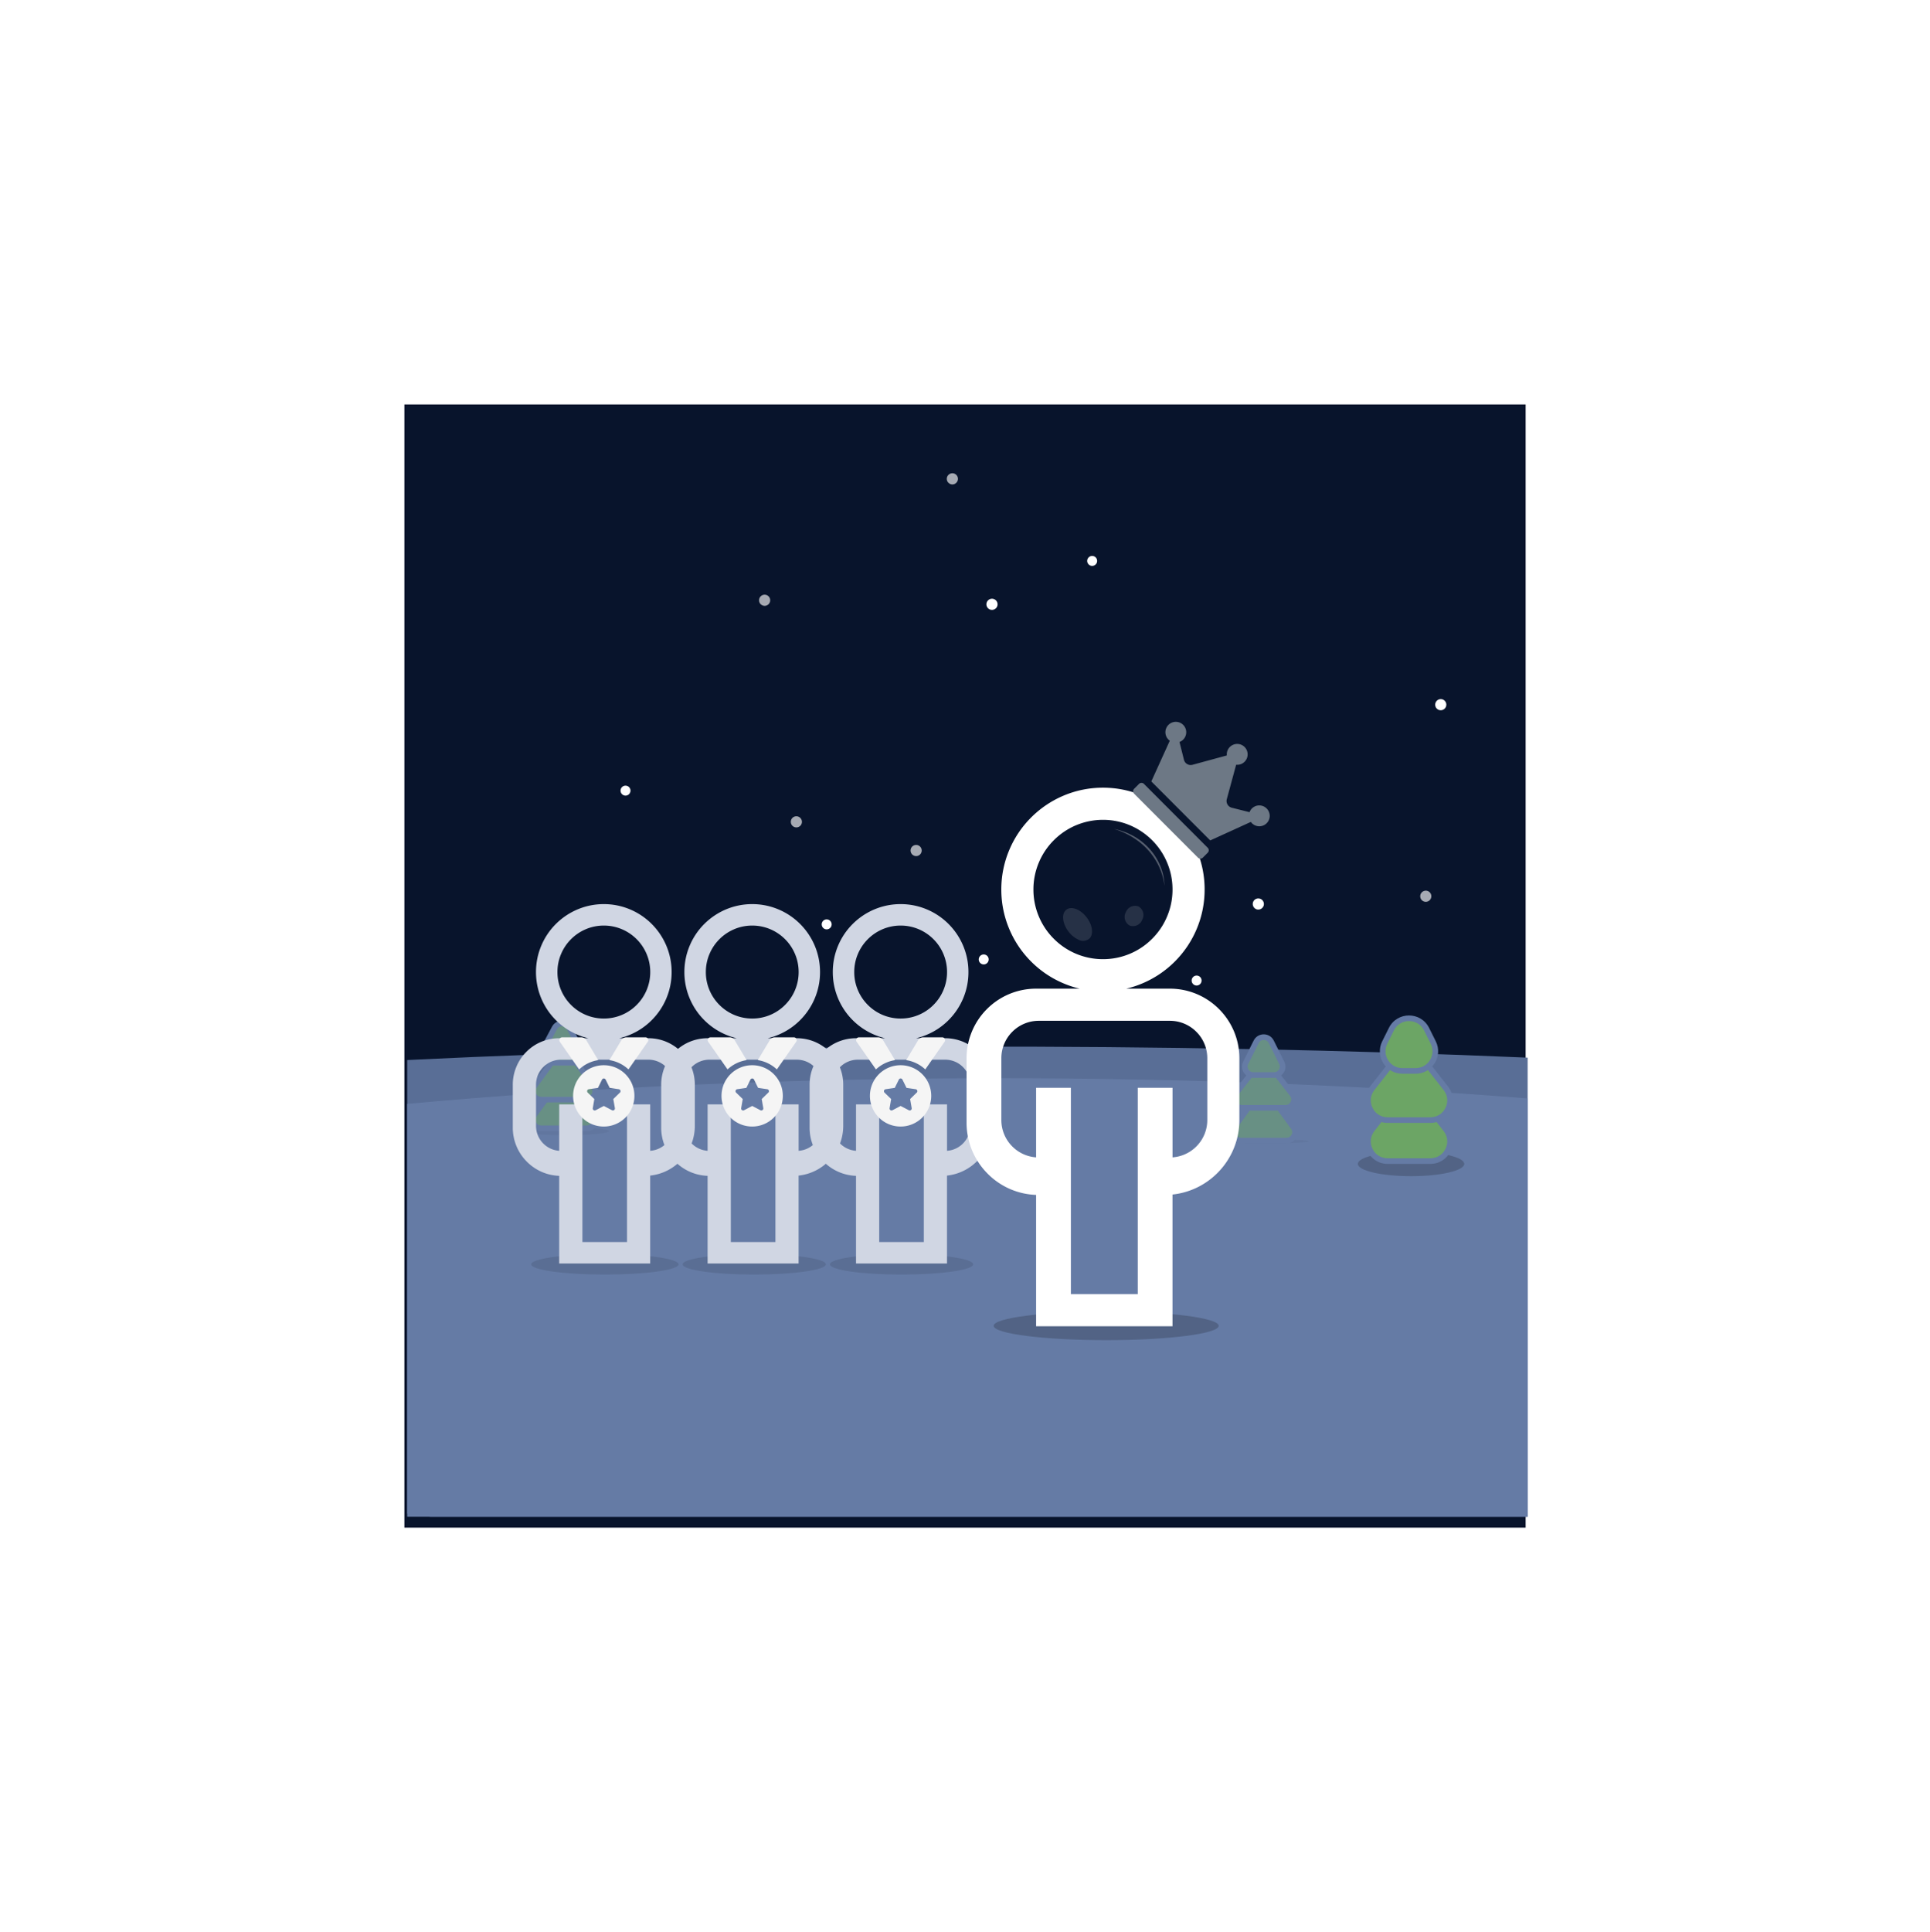 <svg height="343.939" viewBox="0 0 343.642 343.939" width="343.642" xmlns="http://www.w3.org/2000/svg" xmlns:xlink="http://www.w3.org/1999/xlink"><filter id="a" filterUnits="userSpaceOnUse" height="343.939" width="343.642" x="0" y="0"><feOffset dy="2"/><feGaussianBlur result="blur" stdDeviation="24"/><feFlood flood-opacity=".078"/><feComposite in2="blur" operator="in"/><feComposite in="SourceGraphic"/></filter><g filter="url(#a)" transform="translate(.002)"><path d="m0 0h199.641v199.939h-199.641z" fill="#08142c" transform="translate(72 70)"/></g><path d="m-19451.008-7419.917a.883.883 0 0 1 .645-1.075.884.884 0 0 1 1.072.646.886.886 0 0 1 -.645 1.072.916.916 0 0 1 -.217.027.884.884 0 0 1 -.855-.67zm-37.91-3.759a.891.891 0 0 1 .645-1.074.882.882 0 0 1 1.074.646.89.89 0 0 1 -.645 1.075.9.9 0 0 1 -.211.026.892.892 0 0 1 -.863-.674zm-27.957-6.243a.886.886 0 0 1 .645-1.075.889.889 0 0 1 1.072.646.884.884 0 0 1 -.645 1.075.9.9 0 0 1 -.217.027.881.881 0 0 1 -.855-.673zm77.322-2.925a1 1 0 0 1 -.525-1.3.988.988 0 0 1 1.3-.526.993.993 0 0 1 .527 1.3.994.994 0 0 1 -.914.6.987.987 0 0 1 -.388-.074zm-113.139-20.881a.884.884 0 0 1 .645-1.075.888.888 0 0 1 1.072.646.888.888 0 0 1 -.646 1.075.866.866 0 0 1 -.211.026.882.882 0 0 1 -.859-.673zm145.629-14.6a.988.988 0 0 1 -.525-1.3.987.987 0 0 1 1.295-.526.99.99 0 0 1 .525 1.3.988.988 0 0 1 -.91.6.987.987 0 0 1 -.384-.074zm-79.91-17.869a.991.991 0 0 1 -.523-1.3.988.988 0 0 1 1.3-.526.992.992 0 0 1 .525 1.3.987.987 0 0 1 -.91.6 1.016 1.016 0 0 1 -.392-.074zm17.367-8.421a.881.881 0 0 1 .645-1.075.883.883 0 0 1 1.072.646.885.885 0 0 1 -.646 1.071.876.876 0 0 1 -.215.027.886.886 0 0 1 -.855-.669z" fill="#fff" transform="translate(19663.211 7594.681)"/><path d="m-19434.383-7419.388a.993.993 0 0 1 .025-1.4.988.988 0 0 1 1.4.022.989.989 0 0 1 -.027 1.4.967.967 0 0 1 -.686.28.99.99 0 0 1 -.712-.302zm-90.744-8.142a.993.993 0 0 1 .025-1.4.989.989 0 0 1 1.4.022.994.994 0 0 1 -.025 1.406.979.979 0 0 1 -.684.276 1 1 0 0 1 -.716-.304zm-21.324-5.1a1 1 0 0 1 .023-1.405.989.989 0 0 1 1.4.025.99.99 0 0 1 -.021 1.4 1 1 0 0 1 -.689.278.987.987 0 0 1 -.713-.302zm-5.652-39.443a1 1 0 0 1 .027-1.406.99.99 0 0 1 1.4.026.991.991 0 0 1 -.025 1.4.975.975 0 0 1 -.686.28 1 1 0 0 1 -.713-.304zm33.426-21.621a.991.991 0 0 1 .027-1.4.99.99 0 0 1 1.4.022.994.994 0 0 1 -.025 1.405.982.982 0 0 1 -.686.279.994.994 0 0 1 -.717-.312z" fill="#fff" opacity=".638" transform="translate(19687.535 7579.619)"/><path d="m-17518.861-7236.813q-2.083-.267-4.139-.544v-80.758c61.848-3.041 135.838-3.171 199.5-.425v81.727z" fill="#596e96" transform="translate(17595.5 7506.812)"/><path d="m-17523-7233.933v-73.495c31.779-2.926 67.547-4.57 105.365-4.57 33.43 0 65.248 1.284 94.135 3.6v74.462z" fill="#657ba5" transform="translate(17595.5 7503.933)"/><ellipse cx="196.958" cy="236.008" opacity=".192" rx="20.037" ry="2.554"/><ellipse cx="251.24" cy="207.184" opacity=".192" rx="9.472" ry="2.189"/><g fill="#6ca565"><g transform="translate(238.854 191.862)"><path d="m15.822 14.824h-7.6c-1.371 0-2.548-.736-3.147-1.969-.6-1.233-.453-2.613.394-3.692l3.8-4.843c.668-.851 1.672-1.34 2.754-1.34 1.082 0 2.086.488 2.754 1.34l3.8 4.843c.846 1.079.993 2.459.394 3.692-.6 1.233-1.776 1.969-3.147 1.969z"/><path d="m12.022 3.48c-.927 0-1.788.419-2.36 1.148l-3.8 4.843c-.725.925-.851 2.107-.337 3.164.514 1.057 1.523 1.688 2.698 1.688h7.6c1.175 0 2.184-.631 2.698-1.688.514-1.057.388-2.24-.337-3.164l-3.8-4.843c-.573-.73-1.433-1.148-2.36-1.148m0-1c1.173 0 2.346.51 3.147 1.531l3.8 4.843c2.059 2.625.189 6.469-3.147 6.469h-7.6c-3.336 0-5.206-3.844-3.147-6.469l3.8-4.843c.801-1.021 1.974-1.531 3.147-1.531z" fill="#657ba5"/></g><g transform="translate(238.854 184.564)"><path d="m15.822 14.824h-7.6c-1.371 0-2.548-.736-3.147-1.969-.6-1.233-.453-2.613.394-3.692l3.8-4.843c.668-.851 1.672-1.34 2.754-1.34 1.082 0 2.086.488 2.754 1.34l3.8 4.843c.846 1.079.993 2.459.394 3.692-.6 1.233-1.776 1.969-3.147 1.969z"/><path d="m12.022 3.48c-.927 0-1.788.419-2.36 1.148l-3.8 4.843c-.725.925-.851 2.107-.337 3.164.514 1.057 1.523 1.688 2.698 1.688h7.6c1.175 0 2.184-.631 2.698-1.688.514-1.057.388-2.24-.337-3.164l-3.8-4.843c-.573-.73-1.433-1.148-2.36-1.148m0-1c1.173 0 2.346.51 3.147 1.531l3.8 4.843c2.059 2.625.189 6.469-3.147 6.469h-7.6c-3.336 0-5.206-3.844-3.147-6.469l3.8-4.843c.801-1.021 1.974-1.531 3.147-1.531z" fill="#657ba5"/></g><g transform="translate(243.226 175.808)"><path d="m8.833 14.824h-2.365c-1.221 0-2.334-.62-2.977-1.659-.642-1.039-.7-2.312-.155-3.404l1.183-2.369c.605-1.213 1.776-1.937 3.131-1.937 1.355 0 2.526.724 3.131 1.937l1.183 2.369c.546 1.093.488 2.365-.155 3.404-.642 1.039-1.755 1.659-2.977 1.659z"/><path d="m7.65 5.955c-1.162 0-2.165.621-2.684 1.66l-1.183 2.369c-.468.937-.418 2.028.133 2.918.551.89 1.505 1.422 2.551 1.422h2.365c1.047 0 2.001-.532 2.551-1.422.551-.89.6-1.981.133-2.918l-1.183-2.369c-.519-1.039-1.522-1.66-2.684-1.66m0-1c1.421 0 2.842.738 3.579 2.213l1.183 2.369c1.328 2.659-.606 5.787-3.579 5.787h-2.365c-2.972 0-4.907-3.127-3.579-5.787l1.183-2.369c.737-1.476 2.158-2.213 3.579-2.213z" fill="#657ba5"/></g></g><ellipse cx="225.373" cy="203.171" opacity=".042" rx="7.65" ry=".365"/><g fill="#689084" transform="translate(216.995 192.592)"><path d="m12.086 10.446h-8.143c-.577 0-1.077-.307-1.338-.821-.261-.514-.213-1.099.128-1.565l4.071-5.56c.286-.39.727-.614 1.21-.614s.925.224 1.21.614l4.071 5.56c.341.465.388 1.05.128 1.565-.261.514-.761.821-1.338.821z"/><path d="m8.015 2.385c-.322 0-.616.149-.807.409l-4.071 5.56c-.227.31-.259.7-.085 1.043s.507.548.892.548h8.143c.385 0 .718-.205.892-.548.174-.343.142-.733-.085-1.043l-4.071-5.56c-.19-.26-.485-.409-.807-.409m0-1c.607 0 1.214.273 1.614.818l4.071 5.56c.967 1.321.024 3.182-1.614 3.182h-8.143c-1.638 0-2.581-1.86-1.614-3.182l4.071-5.56c.4-.546 1.007-.818 1.614-.818z" fill="#657ba5"/></g><g fill="#689084" transform="translate(216.995 187.484)"><path d="m11.918 9.716h-7.807c-.588 0-1.092-.315-1.349-.844-.257-.528-.194-1.12.169-1.582l3.904-4.976c.286-.365.716-.574 1.18-.574h0c.464-0.0.894.209 1.18.574l3.904 4.976c.363.462.426 1.054.169 1.582-.257.528-.761.844-1.349.844z"/><path d="m8.015 2.24c-.309 0-.596.14-.787.383l-3.904 4.976c-.242.308-.284.702-.112 1.055.171.352.508.563.899.563h7.807c.392 0 .728-.21.899-.563.171-.352.129-.747-.112-1.055l-3.904-4.976c-.191-.243-.478-.383-.787-.383m0-1c.587 0 1.173.255 1.574.765l3.904 4.976c1.03 1.312.095 3.235-1.574 3.235h-7.807c-1.668 0-2.603-1.922-1.574-3.235l3.904-4.976c.4-.51.987-.765 1.574-.765z" fill="#657ba5"/></g><g fill="#689084" transform="translate(219.909 181.646)"><path d="m6.967 9.716h-3.733c-.523 0-1-.266-1.276-.711-.275-.445-.3-.991-.066-1.459l1.866-3.738c.259-.52.761-.83 1.342-.83.581 0 1.083.31 1.342.83l1.866 3.738c.234.468.209 1.014-.066 1.459-.275.445-.752.711-1.276.711z"/><path d="m5.1 3.477c-.387 0-.722.207-.895.553l-1.866 3.738c-.225.45-.044.83.044.973.088.143.347.474.85.474h3.733c.503 0 .762-.331.85-.474.088-.143.269-.523.044-.973l-1.866-3.738c-.173-.346-.507-.553-.895-.553m0-1c.711 0 1.421.369 1.789 1.107l1.866 3.738c.664 1.33-.303 2.893-1.789 2.893h-3.733c-1.486 0-2.453-1.564-1.789-2.893l1.866-3.738c.368-.738 1.079-1.107 1.789-1.107z" fill="#657ba5"/></g><ellipse cx="100.78" cy="201.347" opacity=".042" rx="7.65" ry=".73"/><g fill="#689084" transform="translate(92.401 190.402)"><path d="m12.086 10.446h-8.143c-.577 0-1.077-.307-1.338-.821-.261-.514-.213-1.099.128-1.565l4.071-5.56c.286-.39.727-.614 1.21-.614s.925.224 1.21.614l4.071 5.56c.341.465.388 1.05.128 1.565-.261.514-.761.821-1.338.821z"/><path d="m8.015 2.385c-.322 0-.616.149-.807.409l-4.071 5.56c-.227.31-.259.7-.085 1.043s.507.548.892.548h8.143c.385 0 .718-.205.892-.548.174-.343.142-.733-.085-1.043l-4.071-5.56c-.19-.26-.485-.409-.807-.409m0-1c.607 0 1.214.273 1.614.818l4.071 5.56c.967 1.321.024 3.182-1.614 3.182h-8.143c-1.638 0-2.581-1.86-1.614-3.182l4.071-5.56c.4-.546 1.007-.818 1.614-.818z" fill="#657ba5"/></g><g fill="#689084" transform="translate(92.401 185.294)"><path d="m12.086 10.446h-8.143c-.577 0-1.077-.307-1.338-.821-.261-.514-.213-1.099.128-1.565l4.071-5.56c.286-.39.727-.614 1.21-.614s.925.224 1.21.614l4.071 5.56c.341.465.388 1.05.128 1.565-.261.514-.761.821-1.338.821z"/><path d="m8.015 2.385c-.322 0-.616.149-.807.409l-4.071 5.56c-.227.31-.259.7-.085 1.043s.507.548.892.548h8.143c.385 0 .718-.205.892-.548.174-.343.142-.733-.085-1.043l-4.071-5.56c-.19-.26-.485-.409-.807-.409m0-1c.607 0 1.214.273 1.614.818l4.071 5.56c.967 1.321.024 3.182-1.614 3.182h-8.143c-1.638 0-2.581-1.86-1.614-3.182l4.071-5.56c.4-.546 1.007-.818 1.614-.818z" fill="#657ba5"/></g><g fill="#689084" transform="translate(94.587 179.456)"><path d="m7.591 9.716h-4.253c-.532 0-1.013-.273-1.287-.729-.274-.457-.287-1.009-.036-1.478l2.127-3.976c.265-.496.76-.792 1.323-.792.563 0 1.057.296 1.323.792l2.127 3.976c.251.469.238 1.022-.036 1.478-.274.457-.755.729-1.287.729z"/><path d="m5.465 3.24c-.18 0-.627.051-.882.528l-2.127 3.976c-.241.451-.064.84.024.986.088.146.346.486.858.486h4.253c.511 0 .77-.34.858-.486.088-.146.265-.535.024-.986l-2.127-3.976c-.255-.477-.702-.528-.882-.528m-0-1c.693 0 1.387.352 1.764 1.057l2.127 3.976c.713 1.332-.253 2.943-1.764 2.943h-4.253c-1.511 0-2.476-1.611-1.764-2.943l2.127-3.976c.377-.704 1.07-1.057 1.764-1.057z" fill="#657ba5"/></g><ellipse cx="160.527" cy="225.062" opacity=".109" rx="12.751" ry="1.824"/><path d="m-19544.738-7432.03v-15.6a8.528 8.528 0 0 1 -5.85-2.616 8.545 8.545 0 0 1 -2.412-5.971v-7.638a8.23 8.23 0 0 1 .65-3.221 8.154 8.154 0 0 1 1.771-2.631 8.168 8.168 0 0 1 2.623-1.773 8.244 8.244 0 0 1 3.217-.649h5.178a11.794 11.794 0 0 1 -1.934-.633 12.079 12.079 0 0 1 -3.84-2.591 12.009 12.009 0 0 1 -2.586-3.845 12.038 12.038 0 0 1 -.949-4.708 12.035 12.035 0 0 1 .949-4.707 12.009 12.009 0 0 1 2.586-3.845 12.128 12.128 0 0 1 3.84-2.591 11.979 11.979 0 0 1 4.7-.951 11.962 11.962 0 0 1 4.7.951 12 12 0 0 1 3.84 2.591 12.111 12.111 0 0 1 2.588 3.845 12.035 12.035 0 0 1 .949 4.707 12.038 12.038 0 0 1 -.949 4.708 12.111 12.111 0 0 1 -2.588 3.845 11.99 11.99 0 0 1 -3.84 2.591 11.677 11.677 0 0 1 -1.934.633h5.176a8.242 8.242 0 0 1 3.221.649 8.284 8.284 0 0 1 2.625 1.773 8.3 8.3 0 0 1 1.771 2.631 8.25 8.25 0 0 1 .648 3.221v7.319a8.884 8.884 0 0 1 -2.3 5.975 8.865 8.865 0 0 1 -5.648 2.885v15.647zm4.135-20.051v16.231h7.941v-24.5h4.131v8.262a4.424 4.424 0 0 0 2.83-1.292 4.433 4.433 0 0 0 1.3-3.152v-7.319a4.43 4.43 0 0 0 -1.3-3.15 4.427 4.427 0 0 0 -3.15-1.305h-15.564a4.419 4.419 0 0 0 -3.148 1.305 4.424 4.424 0 0 0 -1.3 3.15v7.319a4.431 4.431 0 0 0 1.3 3.152 4.433 4.433 0 0 0 2.826 1.292v-8.262h4.129v8.273zm.6-39.45a8.233 8.233 0 0 0 -2.627 1.773 8.21 8.21 0 0 0 -1.771 2.633 8.156 8.156 0 0 0 -.648 3.219 8.156 8.156 0 0 0 .648 3.221 8.192 8.192 0 0 0 1.771 2.63 8.187 8.187 0 0 0 2.627 1.774 8.18 8.18 0 0 0 3.215.649 8.18 8.18 0 0 0 3.215-.649 8.182 8.182 0 0 0 2.627-1.774 8.224 8.224 0 0 0 1.77-2.63 8.218 8.218 0 0 0 .65-3.221 8.213 8.213 0 0 0 -.65-3.219 8.22 8.22 0 0 0 -1.77-2.633 8.283 8.283 0 0 0 -2.627-1.773 8.206 8.206 0 0 0 -3.215-.649 8.206 8.206 0 0 0 -3.22.648z" fill="#d0d6e3" transform="translate(19697.152 7656.943)"/><path d="m6.929 4.055-2.141-3.573a.99.99 0 0 0 -.85-.482h-3.438a.5.5 0 0 0 -.41.781l3.446 4.929a6.4 6.4 0 0 1 3.393-1.655zm8.429-4.055h-3.442a.991.991 0 0 0 -.85.482l-2.14 3.573a6.407 6.407 0 0 1 3.392 1.655l3.446-4.929a.5.5 0 0 0 -.406-.781zm-7.431 4.962a5.458 5.458 0 1 0 5.45 5.458 5.454 5.454 0 0 0 -5.45-5.458zm2.865 4.877-1.174 1.146.282 1.615a.356.356 0 0 1 -.516.375l-1.453-.764-1.452.764a.355.355 0 0 1 -.516-.375l.278-1.619-1.178-1.142a.356.356 0 0 1 .2-.608l1.624-.237.726-1.474a.356.356 0 0 1 .638 0l.726 1.474 1.624.237a.356.356 0 0 1 .2.608z" fill="#f5f5f5" transform="translate(152.431 184.658)"/><ellipse cx="134.297" cy="225.062" opacity=".109" rx="12.751" ry="1.824"/><ellipse cx="107.702" cy="225.062" opacity=".109" rx="13.115" ry="1.824"/><path d="m-19544.738-7432.03v-15.6a8.528 8.528 0 0 1 -5.85-2.616 8.545 8.545 0 0 1 -2.412-5.971v-7.638a8.23 8.23 0 0 1 .65-3.221 8.154 8.154 0 0 1 1.771-2.631 8.168 8.168 0 0 1 2.623-1.773 8.244 8.244 0 0 1 3.217-.649h5.178a11.794 11.794 0 0 1 -1.934-.633 12.079 12.079 0 0 1 -3.84-2.591 12.009 12.009 0 0 1 -2.586-3.845 12.038 12.038 0 0 1 -.949-4.708 12.035 12.035 0 0 1 .949-4.707 12.009 12.009 0 0 1 2.586-3.845 12.128 12.128 0 0 1 3.84-2.591 11.979 11.979 0 0 1 4.7-.951 11.962 11.962 0 0 1 4.7.951 12 12 0 0 1 3.84 2.591 12.111 12.111 0 0 1 2.588 3.845 12.035 12.035 0 0 1 .949 4.707 12.038 12.038 0 0 1 -.949 4.708 12.111 12.111 0 0 1 -2.588 3.845 11.99 11.99 0 0 1 -3.84 2.591 11.677 11.677 0 0 1 -1.934.633h5.176a8.242 8.242 0 0 1 3.221.649 8.284 8.284 0 0 1 2.625 1.773 8.3 8.3 0 0 1 1.771 2.631 8.25 8.25 0 0 1 .648 3.221v7.319a8.884 8.884 0 0 1 -2.3 5.975 8.865 8.865 0 0 1 -5.648 2.885v15.647zm4.135-20.051v16.231h7.941v-24.5h4.131v8.262a4.424 4.424 0 0 0 2.83-1.292 4.433 4.433 0 0 0 1.3-3.152v-7.319a4.43 4.43 0 0 0 -1.3-3.15 4.427 4.427 0 0 0 -3.15-1.305h-15.564a4.419 4.419 0 0 0 -3.148 1.305 4.424 4.424 0 0 0 -1.3 3.15v7.319a4.431 4.431 0 0 0 1.3 3.152 4.433 4.433 0 0 0 2.826 1.292v-8.262h4.129v8.273zm.6-39.45a8.233 8.233 0 0 0 -2.627 1.773 8.21 8.21 0 0 0 -1.771 2.633 8.156 8.156 0 0 0 -.648 3.219 8.156 8.156 0 0 0 .648 3.221 8.192 8.192 0 0 0 1.771 2.63 8.187 8.187 0 0 0 2.627 1.774 8.18 8.18 0 0 0 3.215.649 8.18 8.18 0 0 0 3.215-.649 8.182 8.182 0 0 0 2.627-1.774 8.224 8.224 0 0 0 1.77-2.63 8.218 8.218 0 0 0 .65-3.221 8.213 8.213 0 0 0 -.65-3.219 8.22 8.22 0 0 0 -1.77-2.633 8.283 8.283 0 0 0 -2.627-1.773 8.206 8.206 0 0 0 -3.215-.649 8.206 8.206 0 0 0 -3.22.648z" fill="#d0d6e3" transform="translate(19644.304 7656.943)"/><path d="m6.929 4.055-2.141-3.573a.99.99 0 0 0 -.85-.482h-3.438a.5.5 0 0 0 -.41.781l3.446 4.929a6.4 6.4 0 0 1 3.393-1.655zm8.429-4.055h-3.442a.991.991 0 0 0 -.85.482l-2.14 3.573a6.407 6.407 0 0 1 3.392 1.655l3.446-4.929a.5.5 0 0 0 -.406-.781zm-7.431 4.962a5.458 5.458 0 1 0 5.45 5.458 5.454 5.454 0 0 0 -5.45-5.458zm2.865 4.877-1.174 1.146.282 1.615a.356.356 0 0 1 -.516.375l-1.453-.764-1.452.764a.355.355 0 0 1 -.516-.375l.278-1.619-1.178-1.142a.356.356 0 0 1 .2-.608l1.624-.237.726-1.474a.356.356 0 0 1 .638 0l.726 1.474 1.624.237a.356.356 0 0 1 .2.608z" fill="#f5f5f5" transform="translate(99.583 184.658)"/><path d="m-19544.738-7432.03v-15.6a8.528 8.528 0 0 1 -5.85-2.616 8.545 8.545 0 0 1 -2.412-5.971v-7.638a8.23 8.23 0 0 1 .65-3.221 8.154 8.154 0 0 1 1.771-2.631 8.168 8.168 0 0 1 2.623-1.773 8.244 8.244 0 0 1 3.217-.649h5.178a11.794 11.794 0 0 1 -1.934-.633 12.079 12.079 0 0 1 -3.84-2.591 12.009 12.009 0 0 1 -2.586-3.845 12.038 12.038 0 0 1 -.949-4.708 12.035 12.035 0 0 1 .949-4.707 12.009 12.009 0 0 1 2.586-3.845 12.128 12.128 0 0 1 3.84-2.591 11.979 11.979 0 0 1 4.7-.951 11.962 11.962 0 0 1 4.7.951 12 12 0 0 1 3.84 2.591 12.111 12.111 0 0 1 2.588 3.845 12.035 12.035 0 0 1 .949 4.707 12.038 12.038 0 0 1 -.949 4.708 12.111 12.111 0 0 1 -2.588 3.845 11.99 11.99 0 0 1 -3.84 2.591 11.677 11.677 0 0 1 -1.934.633h5.176a8.242 8.242 0 0 1 3.221.649 8.284 8.284 0 0 1 2.625 1.773 8.3 8.3 0 0 1 1.771 2.631 8.25 8.25 0 0 1 .648 3.221v7.319a8.884 8.884 0 0 1 -2.3 5.975 8.865 8.865 0 0 1 -5.648 2.885v15.647zm4.135-20.051v16.231h7.941v-24.5h4.131v8.262a4.424 4.424 0 0 0 2.83-1.292 4.433 4.433 0 0 0 1.3-3.152v-7.319a4.43 4.43 0 0 0 -1.3-3.15 4.427 4.427 0 0 0 -3.15-1.305h-15.564a4.419 4.419 0 0 0 -3.148 1.305 4.424 4.424 0 0 0 -1.3 3.15v7.319a4.431 4.431 0 0 0 1.3 3.152 4.433 4.433 0 0 0 2.826 1.292v-8.262h4.129v8.273zm.6-39.45a8.233 8.233 0 0 0 -2.627 1.773 8.21 8.21 0 0 0 -1.771 2.633 8.156 8.156 0 0 0 -.648 3.219 8.156 8.156 0 0 0 .648 3.221 8.192 8.192 0 0 0 1.771 2.63 8.187 8.187 0 0 0 2.627 1.774 8.18 8.18 0 0 0 3.215.649 8.18 8.18 0 0 0 3.215-.649 8.182 8.182 0 0 0 2.627-1.774 8.224 8.224 0 0 0 1.77-2.63 8.218 8.218 0 0 0 .65-3.221 8.213 8.213 0 0 0 -.65-3.219 8.22 8.22 0 0 0 -1.77-2.633 8.283 8.283 0 0 0 -2.627-1.773 8.206 8.206 0 0 0 -3.215-.649 8.206 8.206 0 0 0 -3.22.648z" fill="#d0d6e3" transform="translate(19670.728 7656.943)"/><path d="m6.929 4.055-2.141-3.573a.99.99 0 0 0 -.85-.482h-3.438a.5.5 0 0 0 -.41.781l3.446 4.929a6.4 6.4 0 0 1 3.393-1.655zm8.429-4.055h-3.442a.991.991 0 0 0 -.85.482l-2.14 3.573a6.407 6.407 0 0 1 3.392 1.655l3.446-4.929a.5.5 0 0 0 -.406-.781zm-7.431 4.962a5.458 5.458 0 1 0 5.45 5.458 5.454 5.454 0 0 0 -5.45-5.458zm2.865 4.877-1.174 1.146.282 1.615a.356.356 0 0 1 -.516.375l-1.453-.764-1.452.764a.355.355 0 0 1 -.516-.375l.278-1.619-1.178-1.142a.356.356 0 0 1 .2-.608l1.624-.237.726-1.474a.356.356 0 0 1 .638 0l.726 1.474 1.624.237a.356.356 0 0 1 .2.608z" fill="#f5f5f5" transform="translate(126.007 184.658)"/><path d="m2.426 9.473c-1.656-.744-2.71-2.228-2.353-3.316s1.989-1.366 3.645-.623 2.709 2.228 2.352 3.315a1.776 1.776 0 0 1 -1.845 1.04 4.467 4.467 0 0 1 -1.799-.416zm7.513-7.592a1.754 1.754 0 0 1 1.6-1.874 1.758 1.758 0 0 1 1.611 1.876 1.753 1.753 0 0 1 -1.6 1.874 1.758 1.758 0 0 1 -1.611-1.876z" fill="#fff" opacity=".123" transform="matrix(.906 .423 -.423 .906 192.253 156.466)"/><path d="m-19540.619-7400.13v-23.382a12.781 12.781 0 0 1 -8.768-3.92 12.813 12.813 0 0 1 -3.613-8.947v-11.447a12.327 12.327 0 0 1 .975-4.827 12.309 12.309 0 0 1 2.65-3.941 12.34 12.34 0 0 1 3.938-2.659 12.325 12.325 0 0 1 4.818-.974h7.762a17.688 17.688 0 0 1 -2.9-.948 18.018 18.018 0 0 1 -5.754-3.883 18.052 18.052 0 0 1 -3.877-5.762 18.035 18.035 0 0 1 -1.426-7.054 18.032 18.032 0 0 1 1.426-7.055 18.052 18.052 0 0 1 3.877-5.762 18.185 18.185 0 0 1 5.754-3.883 17.962 17.962 0 0 1 7.043-1.425 17.944 17.944 0 0 1 7.045 1.425 18.012 18.012 0 0 1 5.754 3.883 18.084 18.084 0 0 1 3.877 5.762 18.031 18.031 0 0 1 1.424 7.055 18.033 18.033 0 0 1 -1.424 7.054 18.084 18.084 0 0 1 -3.877 5.762 18.063 18.063 0 0 1 -5.754 3.883 17.534 17.534 0 0 1 -2.9.948h7.758a12.346 12.346 0 0 1 4.824.974 12.375 12.375 0 0 1 3.936 2.659 12.416 12.416 0 0 1 2.654 3.941 12.393 12.393 0 0 1 .971 4.827v10.969a13.313 13.313 0 0 1 -3.443 8.955 13.288 13.288 0 0 1 -8.465 4.323v23.45zm6.193-30.05v24.324h11.908v-36.725h6.188v12.383a6.634 6.634 0 0 0 4.242-1.937 6.641 6.641 0 0 0 1.951-4.723v-10.969a6.634 6.634 0 0 0 -1.951-4.721 6.631 6.631 0 0 0 -4.719-1.957h-23.332a6.627 6.627 0 0 0 -4.717 1.957 6.637 6.637 0 0 0 -1.951 4.721v10.969a6.644 6.644 0 0 0 1.951 4.723 6.64 6.64 0 0 0 4.236 1.938v-12.383h6.193zm.893-59.123a12.392 12.392 0 0 0 -3.934 2.659 12.331 12.331 0 0 0 -2.654 3.944 12.321 12.321 0 0 0 -.975 4.826 12.321 12.321 0 0 0 .975 4.825 12.294 12.294 0 0 0 2.654 3.941 12.333 12.333 0 0 0 3.934 2.659 12.3 12.3 0 0 0 4.82.974 12.274 12.274 0 0 0 4.82-.974 12.212 12.212 0 0 0 3.934-2.659 12.226 12.226 0 0 0 2.654-3.941 12.282 12.282 0 0 0 .975-4.825 12.288 12.288 0 0 0 -.975-4.826 12.274 12.274 0 0 0 -2.654-3.944 12.385 12.385 0 0 0 -3.934-2.659 12.275 12.275 0 0 0 -4.82-.975 12.3 12.3 0 0 0 -4.82.978z" fill="#fff" transform="translate(19725.099 7636.218)"/><g transform="matrix(.707 .707 -.707 .707 215.438 108.713)"><path d="m0 0 43.849.033.033 43.849-43.849-.033z" fill="none"/><path d="m20.421 17.331-16.079-.012a.619.619 0 0 0 -.618.618v1.237a.621.621 0 0 0 .619.619l16.079.012a.619.619 0 0 0 .618-.618v-1.237a.621.621 0 0 0 -.619-.619zm2.465-12.366a1.852 1.852 0 0 0 -1.854 1.854 1.819 1.819 0 0 0 .171.765l-2.8 1.675a1.236 1.236 0 0 1 -1.703-.449l-3.158-5.51a1.857 1.857 0 1 0 -2.342 0l-3.146 5.5a1.235 1.235 0 0 1 -1.708.447l-2.8-1.68a1.855 1.855 0 1 0 -1.684 1.092 1.894 1.894 0 0 0 .3-.031l2.8 7.454 14.842.011 2.789-7.45a1.9 1.9 0 0 0 .3.031 1.855 1.855 0 0 0 0-3.711z" fill="#6d7885" transform="translate(9.145 12.796)"/></g><path d="m0 8.986a11.426 11.426 0 0 0 4.611-1.608 12.081 12.081 0 0 0 3.423-3.151 14.023 14.023 0 0 0 2.111-4.227 11.59 11.59 0 0 1 -1.293 3.511 11.116 11.116 0 0 1 -2.268 2.821 10.493 10.493 0 0 1 -3.023 1.9 10.064 10.064 0 0 1 -3.561.754z" fill="#fff" opacity=".314" transform="matrix(0 -1 1 0 198.36 157.706)"/></svg>